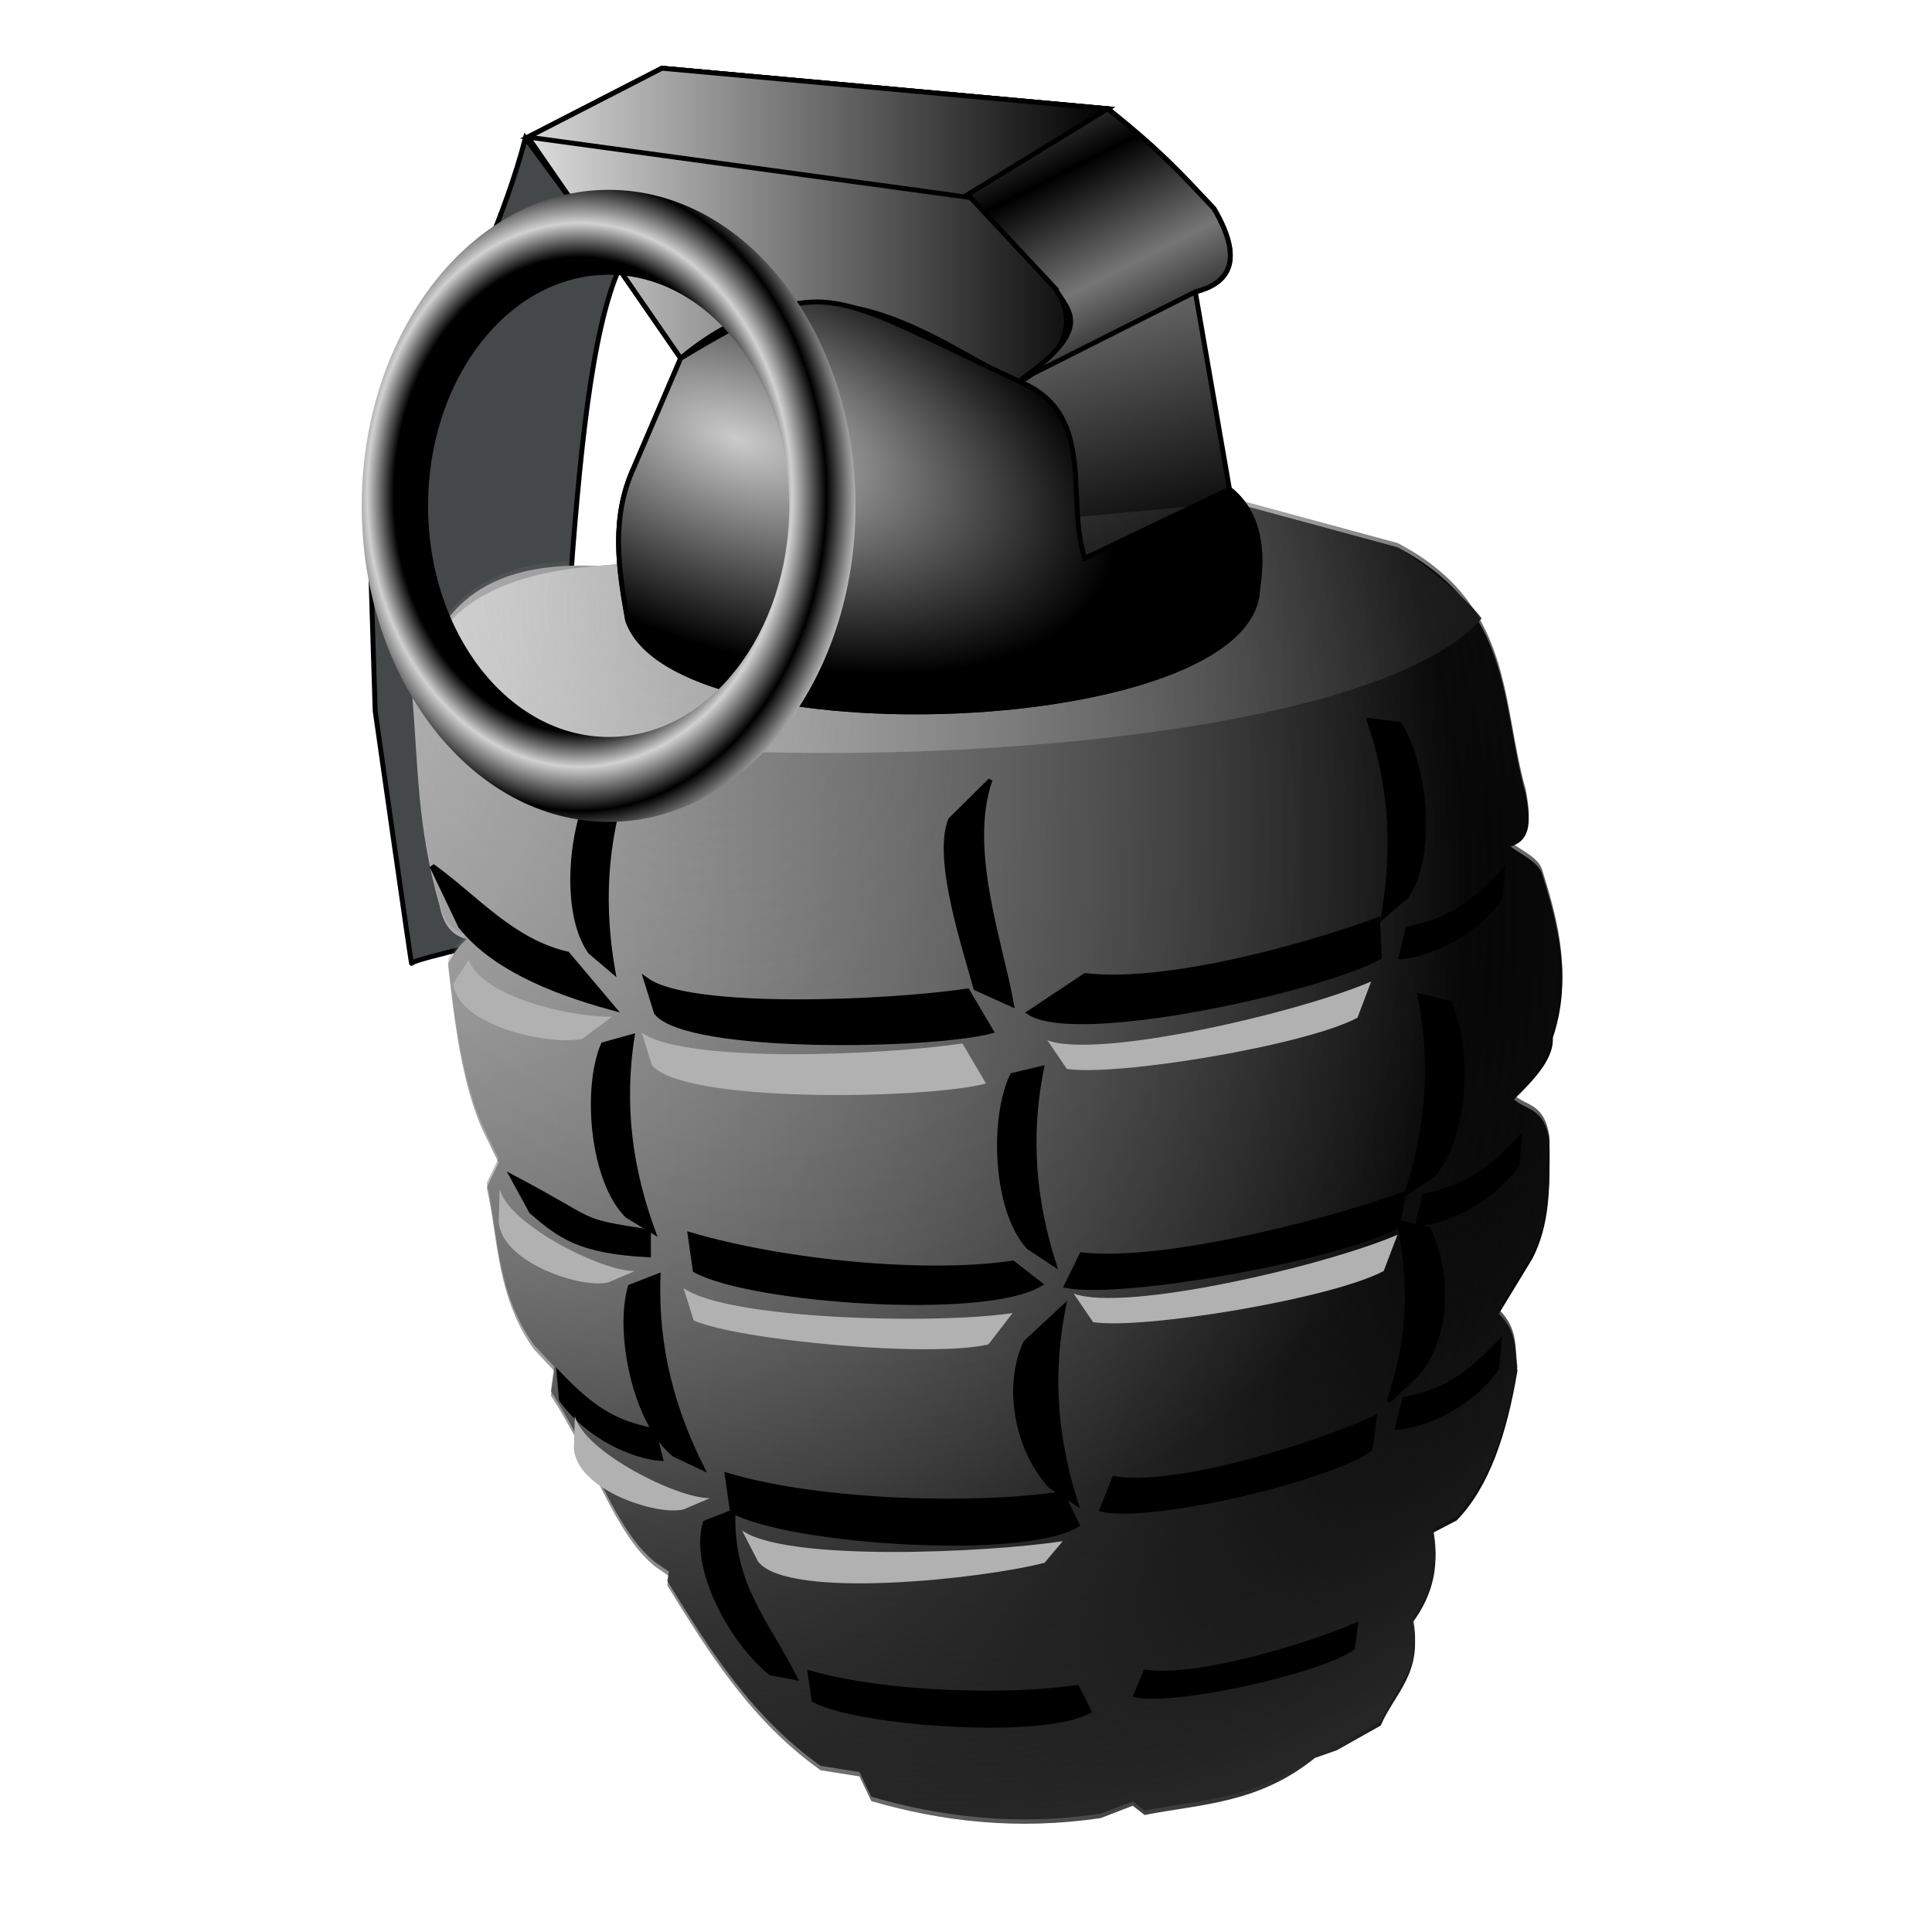 <?xml version="1.0" encoding="UTF-8" standalone="no"?>
<!-- Created with Inkscape (http://www.inkscape.org/) -->

<svg
   xmlns:dc="http://purl.org/dc/elements/1.1/"
   xmlns:cc="http://creativecommons.org/ns#"
   xmlns:rdf="http://www.w3.org/1999/02/22-rdf-syntax-ns#"
   xmlns:svg="http://www.w3.org/2000/svg"
   xmlns="http://www.w3.org/2000/svg"
   xmlns:xlink="http://www.w3.org/1999/xlink"
   xmlns:sodipodi="http://sodipodi.sourceforge.net/DTD/sodipodi-0.dtd"
   xmlns:inkscape="http://www.inkscape.org/namespaces/inkscape"
   id="svg2"
   sodipodi:version="0.32"
   inkscape:version="0.92.5 (2060ec1f9f, 2020-04-08)"
   width="256"
   height="256"
   version="1.0"
   sodipodi:docname="sauerbraten.svg"
   inkscape:output_extension="org.inkscape.output.svg.inkscape">
  <defs
     id="defs5">
    <linearGradient
       id="linearGradient905">
      <stop
         id="stop901"
         offset="0"
         style="stop-color:#dedede;stop-opacity:1" />
      <stop
         id="stop903"
         offset="1"
         style="stop-color:#000000;stop-opacity:1;" />
    </linearGradient>
    <linearGradient
       id="linearGradient899">
      <stop
         id="stop895"
         offset="0"
         style="stop-color:#cbcbcb;stop-opacity:1" />
      <stop
         id="stop897"
         offset="1"
         style="stop-color:#000000;stop-opacity:1;" />
    </linearGradient>
    <linearGradient
       id="linearGradient3882">
      <stop
         id="stop3885"
         offset="0"
         style="stop-color:#767676;stop-opacity:1" />
      <stop
         id="stop3887"
         offset="1"
         style="stop-color:#000000;stop-opacity:1;" />
    </linearGradient>
    <linearGradient
       id="linearGradient3880">
      <stop
         style="stop-color:#000000;stop-opacity:1;"
         offset="0"
         id="stop3882" />
      <stop
         id="stop3890"
         offset="0.752"
         style="stop-color:#000000;stop-opacity:1;" />
      <stop
         id="stop3888"
         offset="0.86"
         style="stop-color:#d1d1d1;stop-opacity:1;" />
      <stop
         style="stop-color:#000000;stop-opacity:1;"
         offset="1"
         id="stop3884" />
    </linearGradient>
    <linearGradient
       id="linearGradient3288">
      <stop
         id="stop3290"
         offset="0"
         style="stop-color:#e5e5e5;stop-opacity:0" />
      <stop
         style="stop-color:#000000;stop-opacity:0.495"
         offset="0.749"
         id="stop915" />
      <stop
         id="stop3292"
         offset="1"
         style="stop-color:#262626;stop-opacity:1" />
    </linearGradient>
    <linearGradient
       id="linearGradient3242">
      <stop
         id="stop3244"
         offset="0"
         style="stop-color:#d9d9d9;stop-opacity:1;" />
      <stop
         id="stop3246"
         offset="1"
         style="stop-color:#242424;stop-opacity:1;" />
    </linearGradient>
    <linearGradient
       id="linearGradient3182">
      <stop
         style="stop-color:#b1b1b1;stop-opacity:1;"
         offset="0"
         id="stop3184" />
      <stop
         style="stop-color:#000000;stop-opacity:1;"
         offset="1"
         id="stop3186" />
    </linearGradient>
    <linearGradient
       id="linearGradient3164">
      <stop
         style="stop-color:#d9d9d9;stop-opacity:1"
         offset="0"
         id="stop3166" />
      <stop
         style="stop-color:#000000;stop-opacity:1;"
         offset="1"
         id="stop3168" />
    </linearGradient>
    <inkscape:perspective
       sodipodi:type="inkscape:persp3d"
       inkscape:vp_x="0 : 526.18109 : 1"
       inkscape:vp_y="0 : 1000 : 0"
       inkscape:vp_z="744.09448 : 526.18109 : 1"
       inkscape:persp3d-origin="372.04724 : 350.78739 : 1"
       id="perspective9" />
    <filter
       inkscape:collect="always"
       id="filter3296">
      <feGaussianBlur
         inkscape:collect="always"
         stdDeviation="1.026"
         id="feGaussianBlur3298" />
    </filter>
    <linearGradient
       inkscape:collect="always"
       xlink:href="#linearGradient3182"
       id="linearGradient3345"
       gradientUnits="userSpaceOnUse"
       x1="271.74"
       y1="258.31"
       x2="487.767"
       y2="258.31"
       gradientTransform="matrix(0.709,0,0,0.648,-138.243,-12.976)" />
    <linearGradient
       inkscape:collect="always"
       xlink:href="#linearGradient3242"
       id="linearGradient3347"
       gradientUnits="userSpaceOnUse"
       x1="271.74"
       y1="258.31"
       x2="487.767"
       y2="258.31"
       gradientTransform="matrix(0.709,0,0,0.648,-138.243,-12.976)" />
    <linearGradient
       inkscape:collect="always"
       xlink:href="#linearGradient3182"
       id="linearGradient3349"
       gradientUnits="userSpaceOnUse"
       x1="406.925"
       y1="36.241"
       x2="430.802"
       y2="122.879"
       gradientTransform="matrix(0.648,0,0,0.648,-118.051,-7.898)" />
    <linearGradient
       inkscape:collect="always"
       xlink:href="#linearGradient905"
       id="linearGradient3351"
       gradientUnits="userSpaceOnUse"
       x1="289.502"
       y1="58.27"
       x2="409.017"
       y2="58.27"
       gradientTransform="matrix(0.648,0,0,0.648,-118.051,-7.898)" />
    <linearGradient
       inkscape:collect="always"
       xlink:href="#linearGradient3164"
       id="linearGradient3353"
       gradientUnits="userSpaceOnUse"
       x1="289.502"
       y1="39.313"
       x2="409.017"
       y2="39.313"
       gradientTransform="matrix(0.648,0,0,0.648,-118.051,-7.898)" />
    <linearGradient
       inkscape:collect="always"
       xlink:href="#linearGradient3882"
       id="linearGradient3355"
       gradientUnits="userSpaceOnUse"
       spreadMethod="reflect"
       x1="414.519"
       y1="65.565"
       x2="404.218"
       y2="45.196"
       gradientTransform="matrix(0.648,0,0,0.648,-118.051,-7.898)" />
    <radialGradient
       inkscape:collect="always"
       xlink:href="#linearGradient899"
       id="radialGradient3359"
       gradientUnits="userSpaceOnUse"
       gradientTransform="matrix(0.747,0.262,-0.138,0.393,-137.956,-66.17)"
       cx="333.026"
       cy="94.376"
       fx="333.026"
       fy="94.376"
       r="66.041" />
    <linearGradient
       y2="-7.034"
       x2="11.61"
       y1="-6.253"
       x1="9.41"
       spreadMethod="reflect"
       gradientUnits="userSpaceOnUse"
       id="linearGradient3381"
       xlink:href="#linearGradient3370"
       inkscape:collect="always" />
    <linearGradient
       y2="-7.034"
       x2="11.61"
       y1="-6.253"
       x1="9.41"
       spreadMethod="reflect"
       gradientUnits="userSpaceOnUse"
       id="linearGradient3378"
       xlink:href="#linearGradient3370"
       inkscape:collect="always" />
    <inkscape:perspective
       sodipodi:type="inkscape:persp3d"
       inkscape:vp_x="0 : 526.18109 : 1"
       inkscape:vp_y="0 : 1000 : 0"
       inkscape:vp_z="744.09448 : 526.18109 : 1"
       inkscape:persp3d-origin="372.04724 : 350.78739 : 1"
       id="perspective10" />
    <linearGradient
       id="linearGradient3370">
      <stop
         id="stop3372"
         offset="0"
         style="stop-color:#000000;stop-opacity:1;" />
      <stop
         id="stop3374"
         offset="1"
         style="stop-color:#ffffff;stop-opacity:1;" />
    </linearGradient>
    <radialGradient
       inkscape:collect="always"
       xlink:href="#linearGradient3880"
       id="radialGradient3886"
       cx="-42.661"
       cy="75.02"
       fx="-42.661"
       fy="75.02"
       r="41.891"
       gradientTransform="matrix(0.781,0,0,1,110.117,-9.442)"
       gradientUnits="userSpaceOnUse"
       spreadMethod="reflect" />
    <radialGradient
       inkscape:collect="always"
       xlink:href="#linearGradient3288"
       id="radialGradient913"
       cx="85.506"
       cy="93.499"
       fx="85.506"
       fy="93.499"
       r="76.18"
       gradientTransform="matrix(1.345,1.813,-1.323,0.981,94.778,-162.701)"
       gradientUnits="userSpaceOnUse" />
  </defs>
  <sodipodi:namedview
     inkscape:window-height="1056"
     inkscape:window-width="1920"
     inkscape:pageshadow="2"
     inkscape:pageopacity="0"
     guidetolerance="10.0"
     gridtolerance="10.0"
     objecttolerance="10.0"
     borderopacity="1.0"
     bordercolor="#666666"
     pagecolor="#ff0000"
     id="base"
     showgrid="false"
     inkscape:zoom="3.4414062"
     inkscape:cx="128"
     inkscape:cy="128"
     inkscape:window-x="0"
     inkscape:window-y="0"
     inkscape:current-layer="svg2"
     inkscape:window-maximized="1"
     inkscape:snap-global="false" />
  <path
     inkscape:connector-curvature="0"
     style="fill:#444848;fill-opacity:1;fill-rule:evenodd;stroke:#000000;stroke-width:0.648px;stroke-linecap:butt;stroke-linejoin:miter;stroke-opacity:1"
     d="m 69.621,18.298 12.556,17.012 c -7.786,16.877 -6.242,70.382 -11.882,88.332 0,0 -15.758,3.468 -15.758,4.008 0,0.54 -4.825,-33.447 -4.825,-33.447 L 49.177,77.066 C 51.417,55.802 64.225,38.861 69.621,18.298 Z"
     id="path3218"
     sodipodi:nodetypes="cccsccc" />
  <path
     inkscape:connector-curvature="0"
     style="opacity:1;fill:url(#linearGradient3345);fill-opacity:1;fill-rule:evenodd;stroke:none;stroke-width:0.677px;stroke-linecap:butt;stroke-linejoin:miter;stroke-opacity:1"
     d="m 164.852,67.02 20.34,5.517 c 15.437,8.055 13.684,21.109 16.988,32.693 0.549,3.059 0.944,6.024 -2.012,6.947 1.611,1.205 3.863,2.117 4.247,3.882 2.18,6.954 3.859,13.964 1.341,21.455 0.156,2.724 -2.365,5.449 -5.141,8.173 1.699,1.47 4.066,1.108 4.694,5.517 0.069,6.16 0.072,10.998 -2.235,15.529 l -4.47,7.356 c 2.58,2.52 2.096,5.04 2.459,7.56 -1.384,8.268 -3.692,15.354 -8.047,19.82 l -3.129,1.635 c 0.852,4.216 0.042,8.18 -2.682,11.851 1.4,6.708 -2.433,9.43 -4.247,13.69 l -5.812,3.269 -2.906,1.022 c -7.525,6.08 -15.05,6.082 -22.576,7.56 l -1.565,-1.226 -4.247,1.635 c -11.117,1.648 -21.067,0.453 -30.399,-2.248 l -1.565,-3.269 -5.141,-0.817 C 99.664,228.155 93.992,219.137 88.408,210.053 l 0.224,-1.226 -1.788,-1.226 c -5.41,-4.268 -8.278,-14.192 -13.858,-22.681 l 0.447,-3.269 -2.682,-2.861 c -5.004,-7.015 -4.683,-14.439 -6.259,-21.455 l 1.565,-3.269 -1.788,-3.678 c -3.133,-6.333 -4.13,-15.811 -4.917,-22.681 1.224,-2.2 1.809,-2.646 2.459,-3.269 -2.207,-0.57 -3.15,-2.297 -3.576,-4.495 -2.953,-10.334 -2.841,-18.567 -3.576,-27.381 2.597,-9.952 7.272,-18.384 24.587,-17.573 z"
     id="path3222"
     sodipodi:nodetypes="cccccccccccccccccccccccccccccccccccccc" />
  <path
     inkscape:connector-curvature="0"
     sodipodi:nodetypes="cccccc"
     id="path3240"
     d="m 164.852,67.02 20.34,5.517 c 4.208,2.56 9.73,7.374 11.136,9.415 C 176.839,104.005 64.505,103.747 55.563,91.217 56.613,83.391 62.376,76.231 79.243,74.989 Z"
     style="opacity:1;fill:url(#linearGradient3347);fill-opacity:1;fill-rule:evenodd;stroke:none;stroke-width:0.677px;stroke-linecap:butt;stroke-linejoin:miter;stroke-opacity:1" />
  <path
     inkscape:connector-curvature="0"
     style="fill:url(#linearGradient3349);fill-opacity:1;fill-rule:evenodd;stroke:#000000;stroke-width:0.648px;stroke-linecap:butt;stroke-linejoin:miter;stroke-opacity:1"
     d="M 69.965,18.165 87.716,9.042 146.801,14.414 c 7.221,5.793 9.636,8.545 14.048,13.222 4.327,7.382 1.497,10.032 -2.463,11.037 l 4.529,26.149 c 3.45,2.749 4.676,7.167 3.719,13.222 -0.629,19.348 -77.259,22.366 -83.464,4.132 -1.212,-6.749 -2.277,-13.497 0.826,-20.246 l 6.198,-14.462 z"
     id="path3154"
     sodipodi:nodetypes="ccccccccccc" />
  <path
     inkscape:connector-curvature="0"
     sodipodi:nodetypes="ccccccc"
     id="path3160"
     d="M 69.965,18.165 87.716,9.042 146.801,14.414 c -6.743,4.432 -10.858,6.424 -18.512,11.38 6.662,7.331 21.437,16.021 6.727,24.924 -10.848,-4.968 -26.024,-18.881 -44.822,-3.249 z"
     style="fill:url(#linearGradient3351);fill-opacity:1;fill-rule:evenodd;stroke:#000000;stroke-width:0.648px;stroke-linecap:butt;stroke-linejoin:miter;stroke-opacity:1" />
  <path
     inkscape:connector-curvature="0"
     sodipodi:nodetypes="ccccc"
     id="path3156"
     d="M 69.965,18.165 87.716,9.042 146.801,14.414 128.269,26.136 Z"
     style="fill:url(#linearGradient3353);fill-opacity:1;fill-rule:evenodd;stroke:#000000;stroke-width:0.648px;stroke-linecap:butt;stroke-linejoin:miter;stroke-opacity:1" />
  <path
     inkscape:connector-curvature="0"
     sodipodi:nodetypes="ccccccc"
     id="path3158"
     d="M 139.768,38.147 128.221,25.784 146.801,14.414 c 7.221,5.793 9.636,8.545 14.048,13.222 4.327,7.382 1.497,10.032 -2.463,11.037 l -23.097,11.631 c 9.754,-6.892 6.273,-9.003 4.478,-12.157 z"
     style="fill:url(#linearGradient3355);fill-opacity:1;fill-rule:evenodd;stroke:#000000;stroke-width:0.648px;stroke-linecap:butt;stroke-linejoin:miter;stroke-opacity:1" />
  <path
     inkscape:connector-curvature="0"
     sodipodi:nodetypes="cccccccccccccccccccccccccccccccccccccc"
     id="path3286"
     d="m 164.852,66.439 20.34,5.517 c 15.437,8.055 13.684,21.109 16.988,32.693 0.549,3.059 0.944,6.024 -2.012,6.947 1.611,1.205 3.863,2.117 4.247,3.882 2.18,6.954 3.859,13.964 1.341,21.455 0.156,2.724 -2.365,5.449 -5.141,8.173 1.699,1.47 4.066,1.108 4.694,5.517 0.069,6.16 0.072,10.998 -2.235,15.529 l -4.47,7.356 c 2.58,2.52 2.096,5.04 2.459,7.56 -1.384,8.268 -3.692,15.354 -8.047,19.82 l -3.129,1.635 c 0.852,4.216 0.042,8.18 -2.682,11.851 1.4,6.708 -2.433,9.43 -4.247,13.69 l -5.812,3.269 -2.906,1.022 c -7.525,6.08 -15.05,6.082 -22.576,7.56 l -1.565,-1.226 -4.247,1.635 c -11.117,1.648 -21.067,0.453 -30.399,-2.248 l -1.565,-3.269 -5.141,-0.817 C 99.664,227.573 93.992,218.556 88.408,209.472 l 0.224,-1.226 -1.788,-1.226 c -5.41,-4.268 -8.278,-14.192 -13.858,-22.681 l 0.447,-3.269 -2.682,-2.861 c -5.004,-7.015 -4.683,-14.439 -6.259,-21.455 l 1.565,-3.269 -1.788,-3.678 c -3.133,-6.333 -4.13,-15.811 -4.917,-22.681 1.224,-2.2 1.809,-2.646 2.459,-3.269 -2.207,-0.57 -3.15,-2.297 -3.576,-4.495 -2.953,-10.334 -2.841,-18.567 -3.576,-27.381 2.597,-9.952 7.272,-18.384 24.587,-17.573 z"
     style="opacity:1;fill:url(#radialGradient913);fill-opacity:1;fill-rule:evenodd;stroke:none;stroke-width:0.677px;stroke-linecap:butt;stroke-linejoin:miter;stroke-opacity:1" />
  <path
     inkscape:connector-curvature="0"
     sodipodi:nodetypes="cccccccc"
     id="path3162"
     d="m 135.718,50.839 c 9.551,4.442 5.441,15.389 8.03,23.146 l 19.168,-9.162 c 3.45,2.749 4.676,7.167 3.719,13.222 -0.629,19.348 -77.259,22.366 -83.464,4.132 -1.212,-6.749 -2.277,-13.497 0.826,-20.246 L 90.195,47.469 C 109.622,35.748 109.235,38.571 135.718,50.839 Z"
     style="fill:url(#radialGradient3359);fill-opacity:1;fill-rule:evenodd;stroke:#000000;stroke-width:0.648px;stroke-linecap:butt;stroke-linejoin:miter;stroke-opacity:1" />
  <g
     id="g3252"
     style="filter:url(#filter3296)"
     transform="matrix(0.709,0,0,0.648,-139.114,-10.651)">
    <path
       inkscape:connector-curvature="0"
       sodipodi:nodetypes="ccccc"
       id="path2398"
       d="m 276.972,193.533 c 8.157,6.419 14.821,15.327 25.237,17.981 l 8.517,11.041 c -12.434,-3.717 -22.668,-8.808 -28.391,-16.719 z"
       style="fill:#000000;fill-opacity:1;fill-rule:evenodd;stroke:#000000;stroke-width:1px;stroke-linecap:butt;stroke-linejoin:miter;stroke-opacity:1" />
    <path
       inkscape:connector-curvature="0"
       style="fill:#000000;fill-opacity:1;fill-rule:evenodd;stroke:#000000;stroke-width:1px;stroke-linecap:butt;stroke-linejoin:miter;stroke-opacity:1"
       d="m 317.035,216.877 c 8.157,6.419 45.42,4.601 59.937,2.208 l 4.416,8.202 c -11.172,3.224 -56.737,4.125 -62.461,-3.785 z"
       id="path3170"
       sodipodi:nodetypes="ccccc" />
    <path
       inkscape:connector-curvature="0"
       sodipodi:nodetypes="ccccc"
       id="path3172"
       d="m 399.054,215.931 c 15.61,1.947 41.796,-6.221 54.574,-11.356 l 0.315,7.571 c -10.226,6.378 -56.107,17.69 -65.3,11.356 z"
       style="fill:#000000;fill-opacity:1;fill-rule:evenodd;stroke:#000000;stroke-width:1px;stroke-linecap:butt;stroke-linejoin:miter;stroke-opacity:1" />
    <path
       inkscape:connector-curvature="0"
       style="fill:#000000;fill-opacity:1;fill-rule:evenodd;stroke:#000000;stroke-width:1px;stroke-linecap:butt;stroke-linejoin:miter;stroke-opacity:1"
       d="m 398.423,273.028 c 15.61,1.947 47.158,-7.167 59.937,-12.303 l -0.946,6.309 c -10.226,6.378 -50.744,14.536 -61.83,12.303 z"
       id="path3174"
       sodipodi:nodetypes="ccccc" />
    <path
       inkscape:connector-curvature="0"
       sodipodi:nodetypes="ccccc"
       id="path3176"
       d="m 325.237,268.927 c 17.819,5.732 44.295,8.406 60.228,5.794 l 5.071,4.3 c -10.299,6.817 -53.944,3.452 -64.353,-2.839 z"
       style="fill:#000000;fill-opacity:1;fill-rule:evenodd;stroke:#000000;stroke-width:1px;stroke-linecap:butt;stroke-linejoin:miter;stroke-opacity:1" />
    <path
       inkscape:connector-curvature="0"
       style="fill:#000000;fill-opacity:1;fill-rule:evenodd;stroke:#000000;stroke-width:1px;stroke-linecap:butt;stroke-linejoin:miter;stroke-opacity:1"
       d="m 292.114,257.256 c 16.34,9.428 11.474,8.699 25.237,11.041 v 4.732 c -12.823,-0.754 -16.404,-3.804 -21.767,-8.833 z"
       id="path3178"
       sodipodi:nodetypes="ccccc" />
    <path
       inkscape:connector-curvature="0"
       style="fill:#000000;fill-opacity:1;fill-rule:evenodd;stroke:#000000;stroke-width:1px;stroke-linecap:butt;stroke-linejoin:miter;stroke-opacity:1"
       d="m 332.177,318.139 c 17.819,5.732 46.528,6.397 62.461,3.785 l 2.839,6.309 c -10.299,6.817 -53.944,3.452 -64.353,-2.839 z"
       id="path3180"
       sodipodi:nodetypes="ccccc" />
    <path
       inkscape:connector-curvature="0"
       sodipodi:nodetypes="ccccc"
       id="path3182"
       d="m 347.531,358.414 c 14.259,4.512 37.234,5.036 49.985,2.98 l 2.272,4.967 c -8.242,5.366 -43.169,2.717 -51.499,-2.235 z"
       style="fill:#000000;fill-opacity:1;fill-rule:evenodd;stroke:#000000;stroke-width:0.794px;stroke-linecap:butt;stroke-linejoin:miter;stroke-opacity:1" />
    <path
       inkscape:connector-curvature="0"
       sodipodi:nodetypes="ccccc"
       id="path3184"
       d="m 404.461,318.784 c 12.654,1.957 38.226,-7.204 48.585,-12.366 l -0.767,6.341 c -8.289,6.411 -41.133,14.61 -50.119,12.366 z"
       style="fill:#000000;fill-opacity:1;fill-rule:evenodd;stroke:#000000;stroke-width:0.903px;stroke-linecap:butt;stroke-linejoin:miter;stroke-opacity:1" />
    <path
       inkscape:connector-curvature="0"
       style="fill:#000000;fill-opacity:1;fill-rule:evenodd;stroke:#000000;stroke-width:0.717px;stroke-linecap:butt;stroke-linejoin:miter;stroke-opacity:1"
       d="m 410.243,358.221 c 10.268,1.523 31.019,-5.607 39.425,-9.625 l -0.622,4.936 c -6.726,4.99 -33.378,11.371 -40.67,9.625 z"
       id="path3186"
       sodipodi:nodetypes="ccccc" />
    <path
       inkscape:connector-curvature="0"
       sodipodi:nodetypes="ccccc"
       id="path3188"
       d="m 459.239,206.195 c 7.54,-1.56 11.737,-4.664 17.909,-11.773 l -0.457,5.665 c -4.939,7.655 -13.469,11.796 -18.823,12.167 z"
       style="fill:#000000;fill-opacity:1;fill-rule:evenodd;stroke:#000000;stroke-width:0.647px;stroke-linecap:butt;stroke-linejoin:miter;stroke-opacity:1" />
    <path
       inkscape:connector-curvature="0"
       style="fill:#000000;fill-opacity:1;fill-rule:evenodd;stroke:#000000;stroke-width:0.647px;stroke-linecap:butt;stroke-linejoin:miter;stroke-opacity:1"
       d="m 462.394,260.769 c 7.54,-1.56 11.737,-4.664 17.909,-11.773 l -0.457,5.665 c -4.939,7.655 -13.469,11.796 -18.823,12.167 z"
       id="path3190"
       sodipodi:nodetypes="ccccc" />
    <path
       inkscape:connector-curvature="0"
       sodipodi:nodetypes="ccccc"
       id="path3192"
       d="m 458.608,302.41 c 7.54,-1.56 11.737,-4.664 17.909,-11.773 l -0.457,5.665 c -4.939,7.655 -13.469,11.796 -18.823,12.167 z"
       style="fill:#000000;fill-opacity:1;fill-rule:evenodd;stroke:#000000;stroke-width:0.647px;stroke-linecap:butt;stroke-linejoin:miter;stroke-opacity:1" />
    <path
       inkscape:connector-curvature="0"
       style="fill:#000000;fill-opacity:1;fill-rule:evenodd;stroke:#000000;stroke-width:0.647px;stroke-linecap:butt;stroke-linejoin:miter;stroke-opacity:1"
       d="m 318.461,308.793 c -7.54,-1.56 -11.737,-4.664 -17.909,-11.773 l 0.457,5.665 c 4.939,7.655 13.469,11.796 18.823,12.167 z"
       id="path3194"
       sodipodi:nodetypes="ccccc" />
    <path
       inkscape:connector-curvature="0"
       style="fill:#000000;fill-opacity:1;fill-rule:evenodd;stroke:#000000;stroke-width:0.794px;stroke-linecap:butt;stroke-linejoin:miter;stroke-opacity:1"
       d="m 313.497,174.963 c -4.512,14.259 -4.721,27.455 -2.664,40.206 l -4.336,-4.037 c -5.366,-8.242 -3.663,-27.081 1.289,-35.411 z"
       id="path3196"
       sodipodi:nodetypes="ccccc" />
    <path
       inkscape:connector-curvature="0"
       sodipodi:nodetypes="ccccc"
       id="path3198"
       d="m 381.298,175.917 c -4.512,14.259 1.976,33.259 4.032,46.009 l -6.791,-3.367 c -2.136,-8.601 -7.618,-26.418 -4.738,-34.518 z"
       style="fill:#000000;fill-opacity:1;fill-rule:evenodd;stroke:#000000;stroke-width:0.794px;stroke-linecap:butt;stroke-linejoin:miter;stroke-opacity:1" />
    <path
       inkscape:connector-curvature="0"
       style="fill:#000000;fill-opacity:1;fill-rule:evenodd;stroke:#000000;stroke-width:0.794px;stroke-linecap:butt;stroke-linejoin:miter;stroke-opacity:1"
       d="m 452.025,163.679 c 4.512,14.259 4.721,27.455 2.664,40.206 l 4.336,-4.037 c 5.366,-8.242 3.663,-27.081 -1.289,-35.411 z"
       id="path3200"
       sodipodi:nodetypes="ccccc" />
    <path
       inkscape:connector-curvature="0"
       style="fill:#000000;fill-opacity:1;fill-rule:evenodd;stroke:#000000;stroke-width:0.794px;stroke-linecap:butt;stroke-linejoin:miter;stroke-opacity:1"
       d="m 390.946,234.793 c -2.723,14.706 -1.306,27.827 2.303,40.228 l -4.799,-3.473 c -6.34,-7.519 -6.968,-26.424 -3.079,-35.301 z"
       id="path3202"
       sodipodi:nodetypes="ccccc" />
    <path
       inkscape:connector-curvature="0"
       style="fill:#000000;fill-opacity:1;fill-rule:evenodd;stroke:#000000;stroke-width:0.794px;stroke-linecap:butt;stroke-linejoin:miter;stroke-opacity:1"
       d="m 314.427,228.283 c -2.125,14.805 -0.176,27.857 3.933,40.101 l -4.936,-3.275 c -6.639,-7.256 -8.034,-26.12 -4.508,-35.147 z"
       id="path3204"
       sodipodi:nodetypes="ccccc" />
    <path
       inkscape:connector-curvature="0"
       sodipodi:nodetypes="ccccc"
       id="path3206"
       d="m 319.262,277.24 c -0.518,14.947 2.825,27.714 8.229,39.444 l -5.26,-2.725 c -7.382,-6.498 -10.801,-25.102 -8.267,-34.457 z"
       style="fill:#000000;fill-opacity:1;fill-rule:evenodd;stroke:#000000;stroke-width:0.794px;stroke-linecap:butt;stroke-linejoin:miter;stroke-opacity:1" />
    <path
       inkscape:connector-curvature="0"
       sodipodi:nodetypes="ccccc"
       id="path3208"
       d="m 395.031,283.626 c -2.723,14.706 -1.306,27.827 2.303,40.228 l -4.799,-3.473 c -6.34,-7.519 -8.531,-20.62 -4.641,-29.497 z"
       style="fill:#000000;fill-opacity:1;fill-rule:evenodd;stroke:#000000;stroke-width:0.794px;stroke-linecap:butt;stroke-linejoin:miter;stroke-opacity:1" />
    <path
       inkscape:connector-curvature="0"
       style="fill:#000000;fill-opacity:1;fill-rule:evenodd;stroke:#000000;stroke-width:0.794px;stroke-linecap:butt;stroke-linejoin:miter;stroke-opacity:1"
       d="m 333.27,325.489 c -0.518,14.947 6.173,22.357 11.578,34.087 l -4.591,-0.939 c -7.382,-6.498 -14.819,-21.531 -12.285,-30.885 z"
       id="path3210"
       sodipodi:nodetypes="ccccc" />
    <path
       inkscape:connector-curvature="0"
       sodipodi:nodetypes="ccccc"
       id="path3212"
       d="m 461.515,220.007 c 2.723,14.706 1.306,27.827 -2.303,40.228 l 4.799,-3.473 c 6.34,-7.519 6.968,-26.424 3.079,-35.301 z"
       style="fill:#000000;fill-opacity:1;fill-rule:evenodd;stroke:#000000;stroke-width:0.794px;stroke-linecap:butt;stroke-linejoin:miter;stroke-opacity:1" />
    <path
       inkscape:connector-curvature="0"
       style="fill:#000000;fill-opacity:1;fill-rule:evenodd;stroke:#000000;stroke-width:0.794px;stroke-linecap:butt;stroke-linejoin:miter;stroke-opacity:1"
       d="m 457.624,266.311 c 2.723,14.706 1.753,24.256 -1.857,36.656 l 5.023,-5.259 c 6.34,-7.519 6.298,-21.067 2.409,-29.943 z"
       id="path3214"
       sodipodi:nodetypes="ccccc" />
    <path
       inkscape:connector-curvature="0"
       sodipodi:nodetypes="ccccc"
       id="path3224"
       d="m 316.142,227.591 c 8.157,6.419 45.42,4.601 59.937,2.208 l 4.416,8.202 c -11.172,3.224 -56.737,4.125 -62.461,-3.785 z"
       style="fill:#b1b1b1;fill-opacity:1;fill-rule:evenodd;stroke:none;stroke-width:1px;stroke-linecap:butt;stroke-linejoin:miter;stroke-opacity:1" />
    <path
       inkscape:connector-curvature="0"
       style="fill:#b1b1b1;fill-opacity:1;fill-rule:evenodd;stroke:none;stroke-width:1px;stroke-linecap:butt;stroke-linejoin:miter;stroke-opacity:1"
       d="m 323.954,279.824 c 8.157,6.419 46.983,7.503 61.499,5.11 l -4.512,6.416 c -10.848,2.791 -46.51,-0.806 -55.094,-4.902 z"
       id="path3226"
       sodipodi:nodetypes="ccccc" />
    <path
       inkscape:connector-curvature="0"
       sodipodi:nodetypes="ccccc"
       id="path3228"
       d="m 334.892,329.379 c 8.157,6.419 45.42,4.601 59.937,2.208 l -3.396,4.407 c -11.172,3.224 -47.809,7.697 -53.532,-0.214 z"
       style="fill:#b1b1b1;fill-opacity:1;fill-rule:evenodd;stroke:none;stroke-width:1px;stroke-linecap:butt;stroke-linejoin:miter;stroke-opacity:1" />
    <path
       inkscape:connector-curvature="0"
       style="fill:#b1b1b1;fill-opacity:1;fill-rule:evenodd;stroke:none;stroke-width:1px;stroke-linecap:butt;stroke-linejoin:miter;stroke-opacity:1"
       d="m 283.793,212.71 c 2.456,7.398 18.567,11.736 26.793,11.633 l -5.57,4.526 c -6.716,1.406 -23.323,-2.835 -24.095,-11.298 z"
       id="path3230"
       sodipodi:nodetypes="ccccc" />
    <path
       inkscape:connector-curvature="0"
       sodipodi:nodetypes="ccccc"
       id="path3232"
       d="m 289.588,259.585 c 1.794,7.398 19.235,16.87 25.243,16.767 l -4.903,2.294 c -4.905,1.406 -19.96,-3.951 -20.524,-12.414 z"
       style="fill:#b1b1b1;fill-opacity:1;fill-rule:evenodd;stroke:none;stroke-width:1px;stroke-linecap:butt;stroke-linejoin:miter;stroke-opacity:1" />
    <path
       inkscape:connector-curvature="0"
       style="fill:#b1b1b1;fill-opacity:1;fill-rule:evenodd;stroke:none;stroke-width:1px;stroke-linecap:butt;stroke-linejoin:miter;stroke-opacity:1"
       d="m 303.65,306.015 c 1.794,7.398 19.235,16.87 25.243,16.767 l -4.903,2.294 c -4.905,1.406 -19.96,-3.951 -20.524,-12.414 z"
       id="path3234"
       sodipodi:nodetypes="ccccc" />
    <path
       inkscape:connector-curvature="0"
       sodipodi:nodetypes="ccccc"
       id="path3236"
       d="m 396.859,280.947 c 9.61,3.923 47.232,-5.729 60.528,-12.028 l -2.57,7.411 c -9.659,5.671 -44.933,12.037 -54.313,10.464 z"
       style="fill:#b1b1b1;fill-opacity:1;fill-rule:evenodd;stroke:none;stroke-width:1px;stroke-linecap:butt;stroke-linejoin:miter;stroke-opacity:1" />
    <path
       inkscape:connector-curvature="0"
       style="fill:#b1b1b1;fill-opacity:1;fill-rule:evenodd;stroke:none;stroke-width:1px;stroke-linecap:butt;stroke-linejoin:miter;stroke-opacity:1"
       d="m 391.948,229.161 c 9.61,3.923 47.232,-5.729 60.528,-12.028 l -2.57,7.411 c -9.659,5.671 -44.933,12.037 -54.313,10.464 z"
       id="path3238"
       sodipodi:nodetypes="ccccc" />
  </g>
  <path
     style="fill:url(#radialGradient3886);fill-opacity:1;stroke:none"
     d="m 80.659,25.154 c -18.063,0 -32.728,18.747 -32.728,41.875 0,23.128 14.665,41.875 32.728,41.875 18.063,0 32.704,-18.747 32.704,-41.875 0,-23.128 -14.641,-41.875 -32.704,-41.875 z m 0,11.25 c 13.212,0 23.918,13.708 23.918,30.625 0,16.917 -10.706,30.625 -23.918,30.625 -13.212,0 -23.942,-13.708 -23.942,-30.625 0,-16.917 10.73,-30.625 23.942,-30.625 z"
     id="path3875"
     inkscape:connector-curvature="0" />
</svg>
